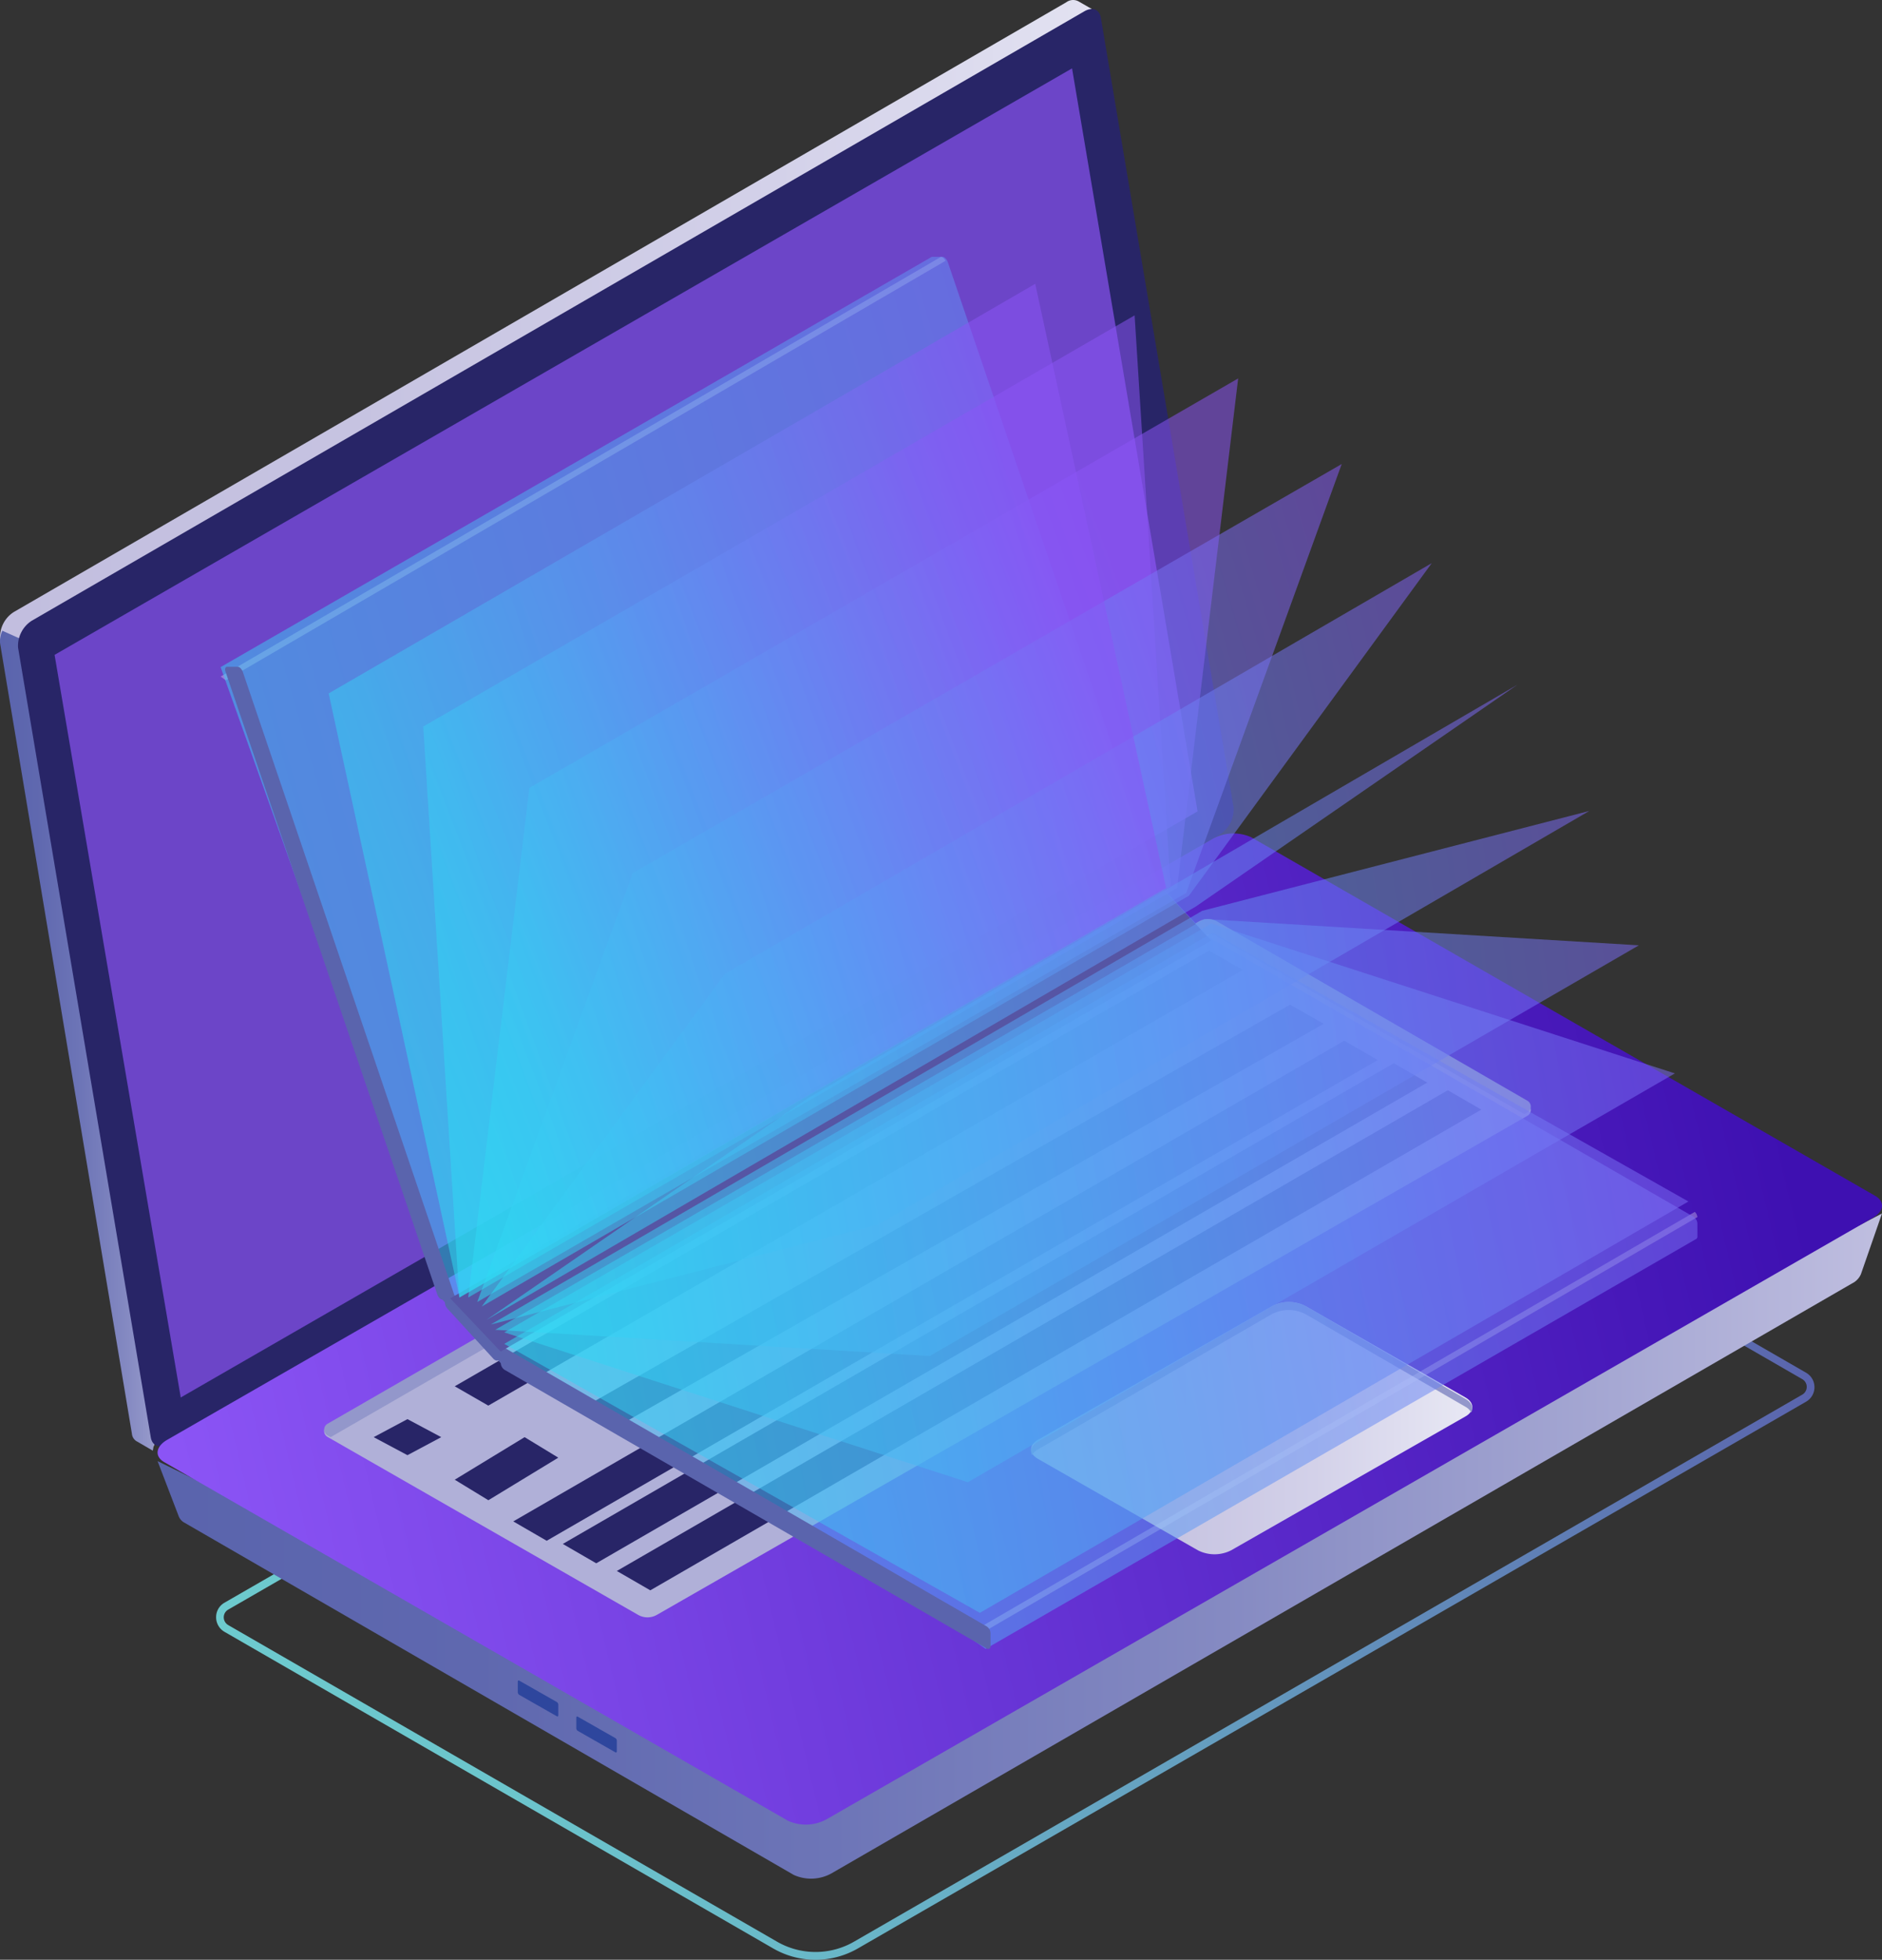 <svg width="418" height="435" viewBox="0 0 418 435" xmlns="http://www.w3.org/2000/svg"><rect x="0" y="0" width="418" height="435" fill="#333333" stroke="none"/><defs><linearGradient x1="100.377%" y1="57.649%" x2="14.868%" y2="94.84%" id="j"><stop stop-color="#8B54F5" offset="0%"/><stop stop-color="#2EDBF3" offset="100%"/></linearGradient><linearGradient x1="-.01%" y1="49.986%" x2="99.999%" y2="49.986%" id="a"><stop stop-color="#6DCACE" offset="0%"/><stop stop-color="#6CC5CC" offset="18%"/><stop stop-color="#69B7C8" offset="39%"/><stop stop-color="#659FC0" offset="61%"/><stop stop-color="#5F7EB5" offset="84%"/><stop stop-color="#5A64AD" offset="100%"/></linearGradient><linearGradient x1="-.029%" y1="50.003%" x2="100%" y2="50.003%" id="c"><stop stop-color="#5A64AD" offset="0%"/><stop stop-color="#5F68AF" offset="18%"/><stop stop-color="#6D75B7" offset="39%"/><stop stop-color="#858AC2" offset="62%"/><stop stop-color="#A6A8D3" offset="85%"/><stop stop-color="#BEBDDF" offset="100%"/></linearGradient><linearGradient x1="0%" y1="49.996%" x2="100%" y2="49.996%" id="d"><stop stop-color="#5A64AD" offset="0%"/><stop stop-color="#5F68AF" offset="18%"/><stop stop-color="#6D75B7" offset="39%"/><stop stop-color="#858AC2" offset="62%"/><stop stop-color="#A6A8D3" offset="85%"/><stop stop-color="#BEBDDF" offset="100%"/></linearGradient><linearGradient x1="0%" y1="59.773%" x2="97.269%" y2="46.39%" id="e"><stop stop-color="#8B54F5" offset="0%"/><stop stop-color="#3E10B1" offset="100%"/></linearGradient><linearGradient x1="-.035%" y1="50.041%" x2="100%" y2="50.041%" id="f"><stop stop-color="#C2BEDF" offset="0%"/><stop stop-color="#C6C3E1" offset="29%"/><stop stop-color="#D3D1E9" offset="64%"/><stop stop-color="#E8E8F4" offset="100%"/></linearGradient><linearGradient x1="121.697%" y1="56.789%" x2="0%" y2="89.796%" id="g"><stop stop-color="#8B54F5" offset="0%"/><stop stop-color="#2EDBF3" offset="100%"/></linearGradient><linearGradient x1="15.528%" y1="-.569%" x2="69.747%" y2="97.6%" id="h"><stop stop-color="#5A64AD" offset="0%"/><stop stop-color="#5A64AD" offset="100%"/></linearGradient><linearGradient x1="91.573%" y1="57.649%" x2="21.008%" y2="94.84%" id="i"><stop stop-color="#8B54F5" offset="0%"/><stop stop-color="#2EDBF3" offset="100%"/></linearGradient><linearGradient x1="-.013%" y1="50.002%" x2="100.017%" y2="50.002%" id="b"><stop stop-color="#C2BEDF" offset="0%"/><stop stop-color="#C6C3E1" offset="29%"/><stop stop-color="#D3D1E9" offset="64%"/><stop stop-color="#E8E8F4" offset="100%"/></linearGradient><linearGradient x1="121.697%" y1="57.178%" x2="0%" y2="92.081%" id="k"><stop stop-color="#8B54F5" offset="0%"/><stop stop-color="#2EDBF3" offset="100%"/></linearGradient><linearGradient x1="121.697%" y1="54.677%" x2="0%" y2="77.42%" id="l"><stop stop-color="#8B54F5" offset="0%"/><stop stop-color="#2EDBF3" offset="100%"/></linearGradient><linearGradient x1="121.697%" y1="52.9%" x2="0%" y2="66.999%" id="m"><stop stop-color="#8B54F5" offset="0%"/><stop stop-color="#2EDBF3" offset="100%"/></linearGradient><linearGradient x1="121.697%" y1="51.67%" x2="0%" y2="59.788%" id="n"><stop stop-color="#8B54F5" offset="0%"/><stop stop-color="#2EDBF3" offset="100%"/></linearGradient><linearGradient x1="121.697%" y1="51.116%" x2="0%" y2="56.539%" id="o"><stop stop-color="#8B54F5" offset="0%"/><stop stop-color="#2EDBF3" offset="100%"/></linearGradient><linearGradient x1="121.697%" y1="51.74%" x2="0%" y2="60.199%" id="p"><stop stop-color="#8B54F5" offset="0%"/><stop stop-color="#2EDBF3" offset="100%"/></linearGradient><linearGradient x1="121.697%" y1="52.521%" x2="0%" y2="64.781%" id="q"><stop stop-color="#8B54F5" offset="0%"/><stop stop-color="#2EDBF3" offset="100%"/></linearGradient><linearGradient x1="98.996%" y1="57.649%" x2="15.831%" y2="94.84%" id="r"><stop stop-color="#8B54F5" offset="0%"/><stop stop-color="#2EDBF3" offset="100%"/></linearGradient></defs><g fill-rule="nonzero" fill="none"><path d="M181.129 435a18.759 18.759 0 01-9.381-2.5L49.87 362.216A3.72 3.72 0 0148 358.99a3.687 3.687 0 011.87-3.25L269.834 229l.427.242 130.879 75.457a3.71 3.71 0 010 6.43l-210.62 121.37A18.77 18.77 0 01181.13 435zm88.705-204.064L50.7 357.273a1.97 1.97 0 00-1.003 1.717c0 .713.385 1.372 1.003 1.728l121.913 70.284a17.11 17.11 0 0017.042 0l210.62-121.43a1.981 1.981 0 000-3.456l-130.44-75.18z" fill="url(#a)"/><path d="M269.99 177.358L240.736 3.336l2.358-.992-3.532-2.03a2.525 2.525 0 00-2.726.185L3.047 135.859a6.626 6.626 0 00-3.036 5.952l29.494 175.406a2.18 2.18 0 001.23 1.788L34.186 321l.599-3.23-.208.058L266.941 183.31a6.603 6.603 0 003.048-5.951z" fill="url(#b)"/><path d="M4.335 141.706L.523 140a5.35 5.35 0 00-.49 2.894l29.26 175.325a2.179 2.179 0 001.22 1.787L33.938 322l.594-3.228-.206.058L46 312.028 4.335 141.706z" fill="url(#c)"/><path d="M270.952 185.214L37.162 320.49c-1.805 1.05-3.347.438-3.669-1.43L4.011 143.736a6.622 6.622 0 013.036-5.95L240.837 2.512c1.806-1.05 3.347-.438 3.67 1.43l29.482 175.324a6.61 6.61 0 01-3.037 5.95z" fill="#282567"/><path d="M238.106 15.177L12.121 145.358l28.02 164.836 225.847-130.09z" opacity=".685" fill="#8B54F5"/><path d="M418 269.35l-12.81 6.692-128.463-74.207a9.293 9.293 0 00-8.386.347L46.781 330.174C44.668 329.02 35 324.326 35 324.326l4.69 12.228a2.796 2.796 0 001.316 1.456l135.29 78.159a9.328 9.328 0 008.386-.347l226.734-130.985a4.032 4.032 0 001.906-2.023L418 269.35z" fill="url(#d)"/><path d="M415.899 270.357L183.619 403.8a9.604 9.604 0 01-8.59.356L36.48 324.547c-2.193-1.263-1.916-3.446.624-4.939l232.21-133.407a9.604 9.604 0 018.59-.356l138.608 79.608c2.205 1.275 1.928 3.48-.612 4.904z" fill="url(#e)"/><path d="M115 375.608v-2.339c0-.223.14-.33.313-.234l8.385 4.773c.186.14.297.354.302.584v2.339c0 .223-.14.33-.302.234l-8.385-4.773a.741.741 0 01-.313-.584zM128 383.608v-2.35c0-.212.14-.318.302-.223l8.385 4.773a.72.72 0 01.313.574v2.349c0 .223-.14.33-.313.234l-8.385-4.783a.73.73 0 01-.302-.574z" fill="#2E469D"/><path d="M72.742 316.385l193.469-110.826a4.16 4.16 0 014.166 0l68.89 39.549c.455.266.733.751.733 1.274a1.48 1.48 0 01-.732 1.275l-193.376 110.79a4.206 4.206 0 01-4.166 0l-68.984-39.502a1.48 1.48 0 01-.742-1.28c0-.527.283-1.015.742-1.28z" fill="#B0B0D8"/><path d="M72.742 318.607l.694.393 192.775-111.076a4.185 4.185 0 014.166 0l68.196 39.385.695-.404a1.49 1.49 0 000-2.564l-68.891-39.779a4.138 4.138 0 00-4.166 0L72.742 316.032a1.49 1.49 0 000 2.575z" fill="#9397CB"/><path fill="#282567" d="M276 215.303L108.454 312 101 307.709 268.546 211zM294 227.246L136.46 317l-7.46-4.246L286.528 223zM306 235.298L121.424 342 114 337.702 298.565 231zM317 240.298L132.424 347 125 342.702 309.565 236zM329 246.298L144.435 353 137 348.702 321.565 242zM98 319l-7.506 4L83 319l7.494-4zM124 323.553L108.47 333l-7.47-4.553L116.519 319z"/><path d="M273.434 344.121l52.042-29.715c2.032-1.143 2.032-3.052 0-4.218l-35.545-20.309a8.154 8.154 0 00-7.365 0l-52.042 29.715c-2.032 1.143-2.032 3.052 0 4.218l35.545 20.309a8.154 8.154 0 007.365 0z" fill="url(#f)"/><path d="M230.472 321.761l52.06-30.1a8.182 8.182 0 017.369 0l35.592 20.607c.54.29.984.727 1.282 1.262.532-1.03.127-2.188-1.282-3.01l-35.558-20.63a8.066 8.066 0 00-7.368 0l-52.06 30.1c-1.41.81-1.814 1.98-1.282 3.01.292-.521.724-.95 1.247-1.239z" fill="#9397CB"/><path d="M217.16 363L377 270.155a1.887 1.887 0 00-.574-1.155L216 362.18l1.16.82zM209.018 57L49 150.172l1.155.828L210 57.897a1.553 1.553 0 00-.982-.897z" fill="#FFF" opacity=".3"/><path d="M376.188 270.111l-107.38-61.871h-.139l-11.05-11.715L210.5 58.152c-.208-.61-.728-1.152-1.155-1.152h-2.252a.443.443 0 00-.242.07L49 148.073l50.146 140.538 9.34 11.393 22.585 13.627 69.532 39.42L218.904 366l157.85-91.004a.61.61 0 00.243-.553v-2.88a1.911 1.911 0 00-.809-1.452z" fill="url(#g)" opacity=".525"/><path d="M219.17 361.025l-107.087-61.847h-.138l-11.031-11.71-46.98-138.317c-.208-.61-.714-1.151-1.152-1.151h-2.303c-.426 0-.599.484-.391 1.082L97.126 287.33c.207.61.713 1.151 1.151 1.151l.541.587a2.13 2.13 0 00.576 1.428l10.144 11.054c.38.427.818.565 1.094.392l.588.633c.034.596.345 1.141.84 1.474l107.088 61.846c.472.265.852 0 .852-.495v-2.878a1.888 1.888 0 00-.83-1.497z" fill="url(#h)"/><path fill="#5655A4" d="M111.194 300L269 208.775 257.945 197 100 288.19z"/><path fill="url(#i)" opacity=".525" d="M101.997 288L94 161.268 252.003 70 260 196.732z"/><path fill="url(#j)" opacity=".525" d="M104 288l13.575-113.11L275 84l-13.564 113.11z"/><path fill="url(#k)" opacity=".525" d="M106 289l34.549-95.213L298 103l-34.549 95.213z"/><path fill="url(#l)" opacity=".525" d="M107 290l53.953-73.807L318 125l-53.942 73.818z"/><path fill="url(#m)" opacity=".525" d="M108 293l71.431-49.238L337 152l-71.431 49.238z"/><path fill="url(#n)" opacity=".525" d="M267.01 202.172L353 180l-157.998 91.828L109 294z"/><path fill="url(#o)" opacity=".525" d="M267.499 204L364 209.83 206.49 301 110 295.17z"/><path fill="url(#p)" opacity=".525" d="M269.045 205L372 238.26 214.955 329 112 295.74z"/><path fill="url(#q)" opacity=".525" d="M269.37 207L375 266.693 217.63 358 112 298.296z"/><path fill="url(#r)" opacity=".525" d="M102.074 288L73 153.916 229.926 63 259 197.084z"/></g></svg>